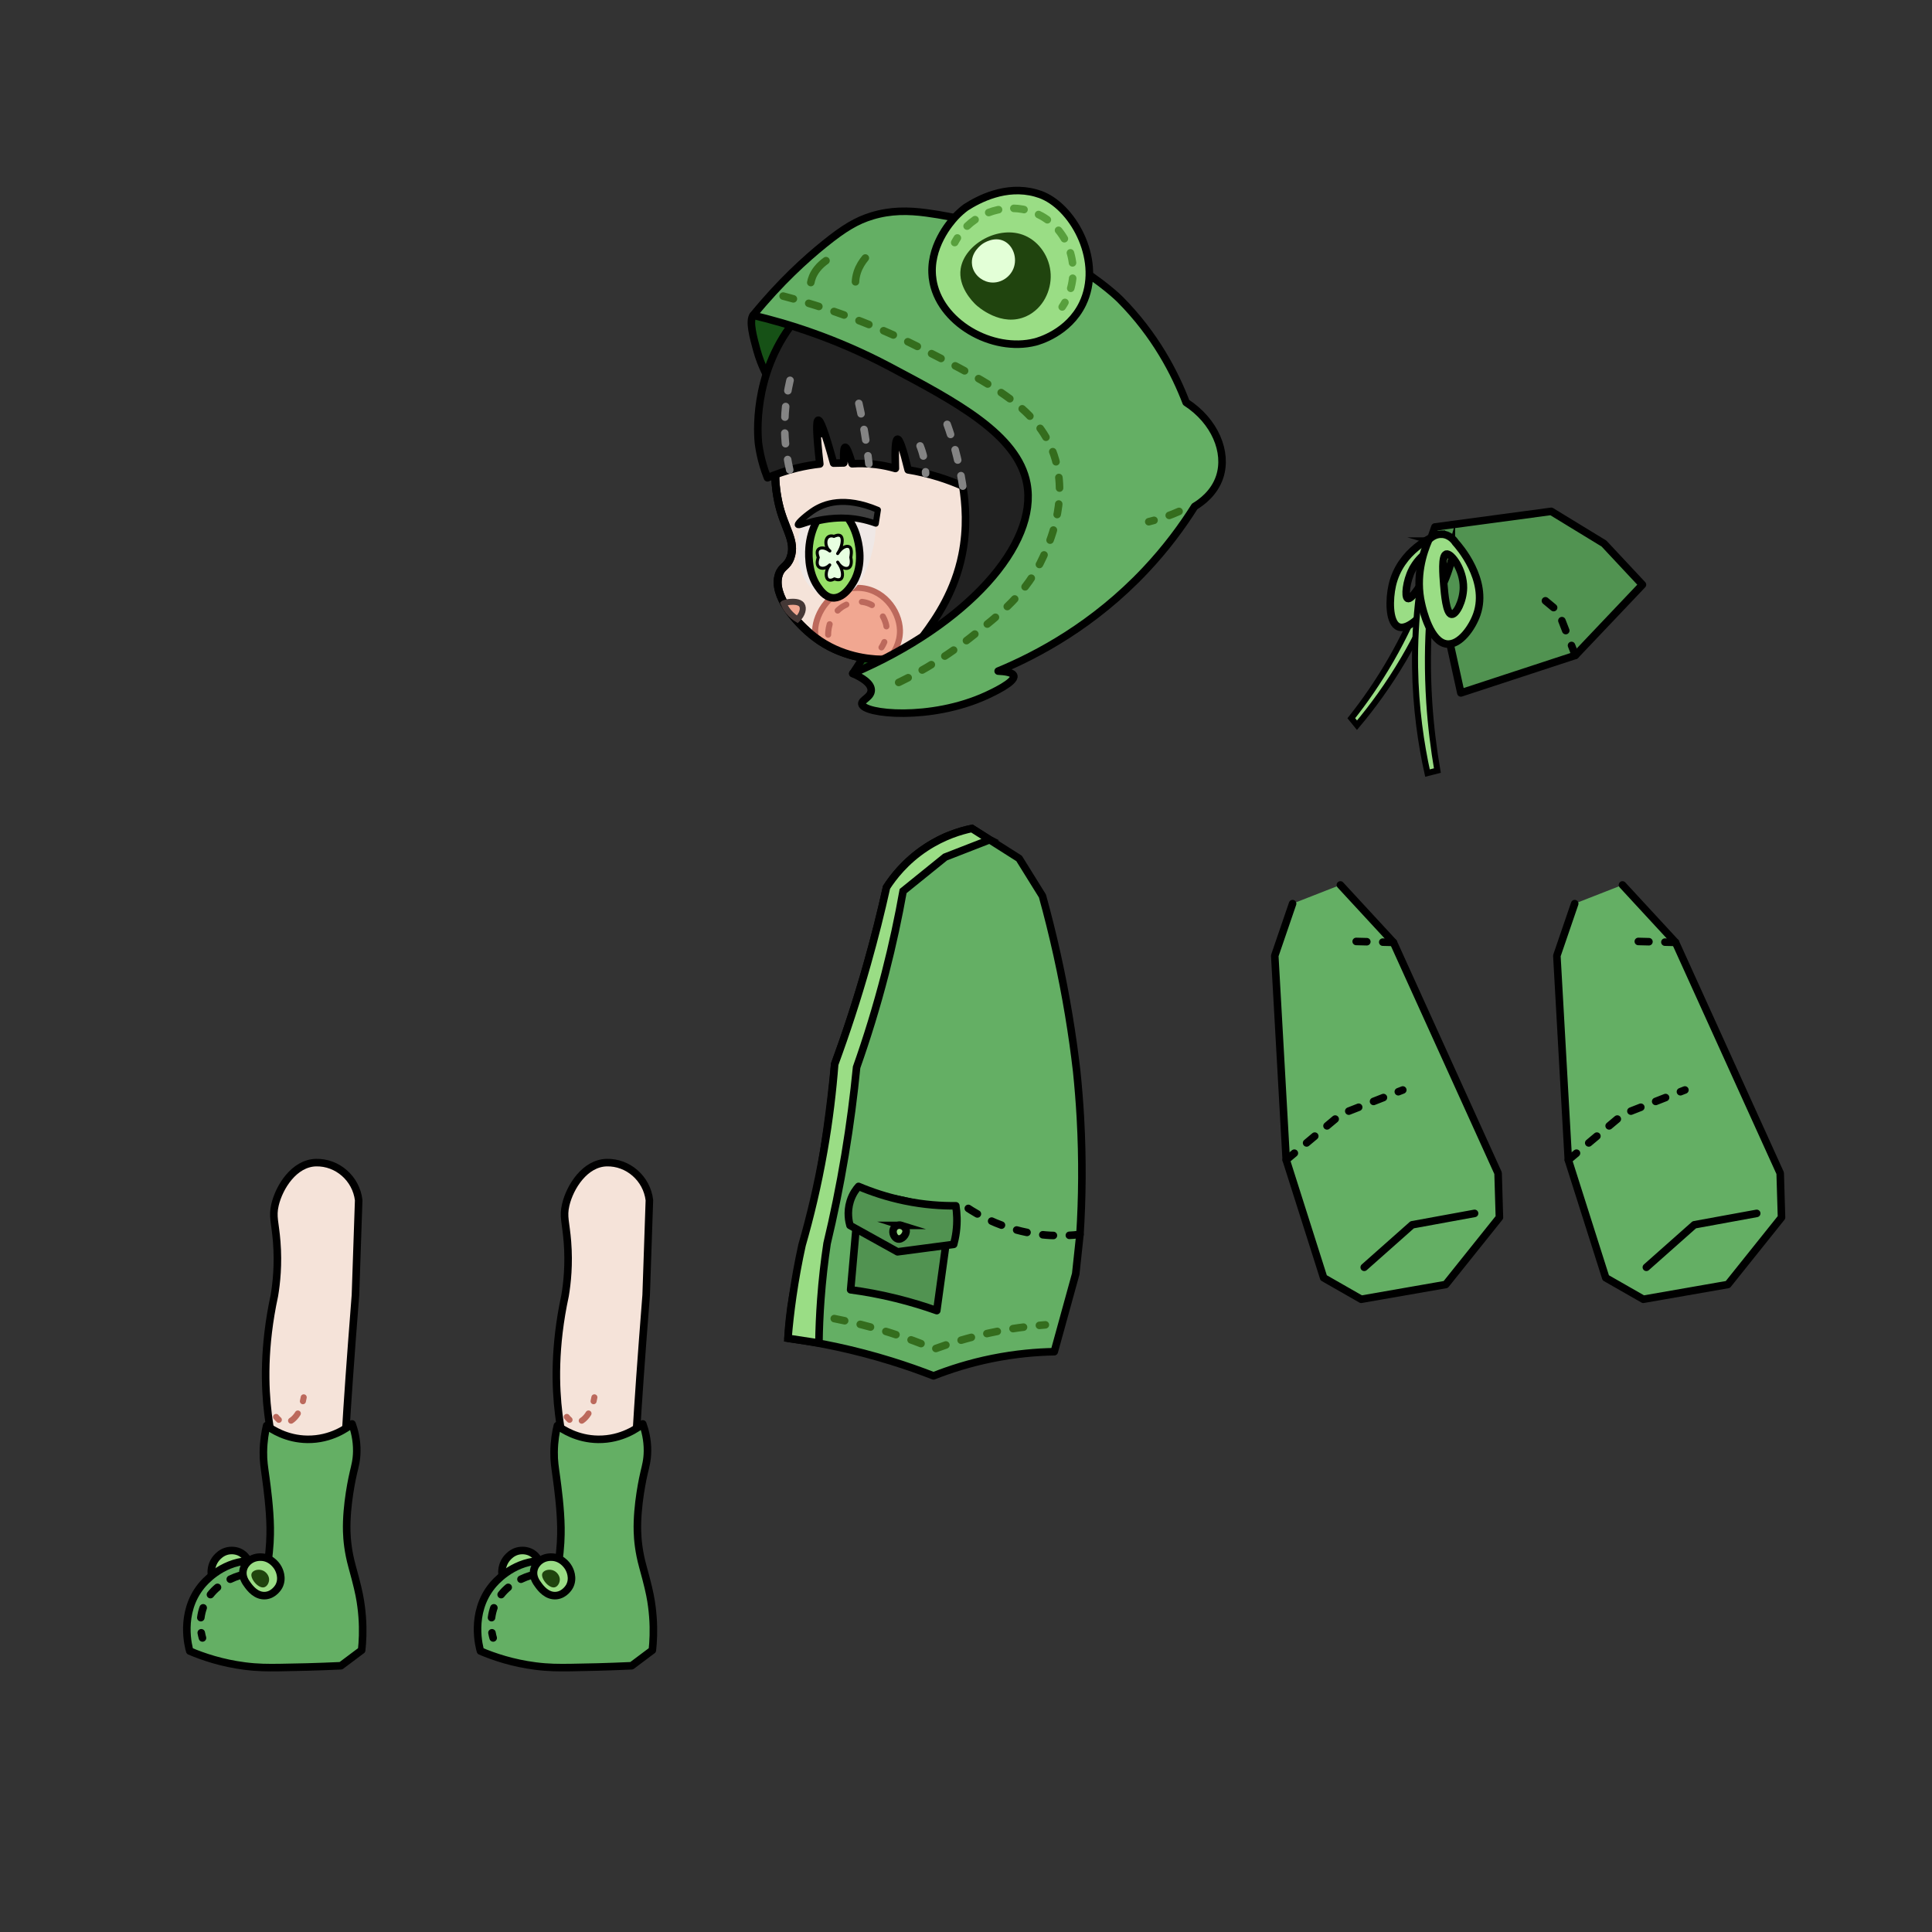 <?xml version="1.0" encoding="UTF-8"?>
<svg id="CharacterSide" xmlns="http://www.w3.org/2000/svg" viewBox="0 0 640 640">
  <rect x="0" y="0" width="640" height="640" fill="#333333" stroke="none"/>
  <defs>
    <style>
      .cls-1 {
        stroke-dasharray: 0 0 3.35 5.03;
      }

      .cls-1, .cls-2, .cls-3, .cls-4, .cls-5, .cls-6, .cls-7, .cls-8, .cls-9, .cls-10, .cls-11, .cls-12, .cls-13, .cls-14, .cls-15, .cls-16, .cls-17 {
        stroke: #000;
      }

      .cls-1, .cls-2, .cls-18, .cls-11, .cls-12, .cls-19, .cls-20, .cls-21, .cls-22, .cls-23, .cls-16, .cls-24, .cls-25, .cls-26 {
        fill: none;
      }

      .cls-1, .cls-4, .cls-18, .cls-7, .cls-9, .cls-10, .cls-11, .cls-12, .cls-19, .cls-20, .cls-13, .cls-14, .cls-21, .cls-15, .cls-22, .cls-23, .cls-16, .cls-17, .cls-24, .cls-25, .cls-26 {
        stroke-linecap: round;
        stroke-linejoin: round;
      }

      .cls-1, .cls-4, .cls-5, .cls-7, .cls-8, .cls-9, .cls-10, .cls-11, .cls-12, .cls-19, .cls-14, .cls-21, .cls-15, .cls-22, .cls-23, .cls-25, .cls-26 {
        stroke-width: 2.5px;
      }

      .cls-2, .cls-3, .cls-5, .cls-6, .cls-8, .cls-27, .cls-28 {
        stroke-miterlimit: 10;
      }

      .cls-2, .cls-3, .cls-16 {
        stroke-width: 2.64px;
      }

      .cls-3, .cls-8 {
        fill: #f5e3d9;
      }

      .cls-4 {
        fill: #64af64;
      }

      .cls-18, .cls-6, .cls-27, .cls-28, .cls-20, .cls-13, .cls-24 {
        stroke-width: 2px;
      }

      .cls-18, .cls-28, .cls-20, .cls-24 {
        stroke: #bc695c;
      }

      .cls-29 {
        fill: #ddc7bc;
      }

      .cls-5, .cls-6 {
        fill: #9add85;
      }

      .cls-7 {
        fill: #519351;
      }

      .cls-9 {
        fill: #97e068;
      }

      .cls-10 {
        fill: #165116;
      }

      .cls-30 {
        fill: #efe8e6;
      }

      .cls-27 {
        stroke: #443836;
      }

      .cls-27, .cls-28 {
        fill: #f1a791;
      }

      .cls-12, .cls-19, .cls-23, .cls-24, .cls-26 {
        stroke-dasharray: 0 0 3.52 5.29;
      }

      .cls-19 {
        stroke: #7a94dd;
      }

      .cls-31 {
        fill: #e3ffd7;
      }

      .cls-20 {
        stroke-dasharray: 0 0 3.3 4.4;
      }

      .cls-13 {
        fill: #3f3f3f;
      }

      .cls-14 {
        fill: #212121;
      }

      .cls-21 {
        stroke-dasharray: 0 0 3.4 5.1;
      }

      .cls-21, .cls-22 {
        stroke: #58a03d;
      }

      .cls-15 {
        fill: #fef495;
      }

      .cls-32 {
        fill: #20440e;
      }

      .cls-23 {
        stroke: #848484;
      }

      .cls-17 {
        fill: #e7ffe1;
      }

      .cls-25, .cls-26 {
        stroke: #346d1d;
      }
    </style>
  </defs>
  <path class="cls-29" d="M302.95,217.5c2.82-.94,5.64-1.87,8.46-2.81,2.86,1.72,5.72,3.44,8.59,5.15,.02,.76,.1,1.72,.37,2.8,.26,1.05,.62,1.92,.95,2.59-1.06,.7-3.99,2.44-8.12,2.4-4.08-.04-6.95-1.8-8-2.52-.02-.52-.07-1.08-.15-1.66-.36-2.49-1.26-4.5-2.11-5.96Z"/>
  <path class="cls-16" d="M302.37,217.63c1.59,2.96,2.58,5.23,2.69,5.83,.06,.29,.09,.58,.09,.58,.05,.44,.06,.82,.06,1.08"/>
  <path class="cls-16" d="M320,219.85c.02,.76,.1,1.72,.37,2.8,.26,1.05,.62,1.92,.95,2.59"/>
  <g>
    <path class="cls-18" d="M187.98,469.89c.31,.4,.62,.71,.91,.96"/>
    <path class="cls-20" d="M192.93,471.14c1.23-.78,2.41-2.28,3.24-4.34"/>
    <path class="cls-18" d="M196.85,464.69c.1-.42,.19-.85,.27-1.29"/>
  </g>
  <path class="cls-8" d="M187.19,429.18c-3.67,17.03-3.2,30.3-2.1,39.25,.69,5.6,2.35,14.9,3.85,22.81,2.61,13.69,4.3,20.18,2.96,29.63-.6,4.21-1.59,7.6-2.36,9.83,.23,1.58,.46,3.16,.69,4.74,.07,2.01,.15,4.02,.22,6.03,3.69,.29,6.81,.4,9.15,.44,5.99,.11,7.59-.22,8.89-1.33,1.9-1.63,2.25-4.21,2.37-5.04,.39-2.73-.48-4.92-.74-5.63-1.68-4.54-.54-8.23-.01-22.21,.16-4.21,.35-6.18,.39-8.76,.05-3.89-.19-6.75-.23-7.25-.28-4.32,.4-19.71,3.78-62.67l1.07-31.45c-.86-7.22-7.09-12.6-14.12-12.44-7.26,.16-12.22,8.09-13.6,13.99-.93,3.96,.07,5.83,.57,12.25,.59,7.5-.09,13.69-.78,17.81Z"/>
  <g>
    <path class="cls-18" d="M187.76,469.37c.31,.4,.62,.71,.91,.96"/>
    <path class="cls-20" d="M192.71,470.62c1.23-.78,2.41-2.28,3.24-4.34"/>
    <path class="cls-18" d="M196.63,464.17c.1-.42,.19-.85,.27-1.29"/>
  </g>
  <g>
    <path class="cls-5" d="M178.8,518.09c.38,2.18-.89,3.9-1.56,4.8-.71,.97-2.8,3.79-5.95,3.47-2.85-.29-4.3-2.93-4.37-3.07-1.48-2.8,.02-5.6,.26-6.03,.15-.28,1.82-3.26,5.2-3.61,.73-.07,2.83-.16,4.58,1.34,.34,.29,1.54,1.35,1.84,3.11Z"/>
    <path class="cls-32" d="M170.34,521.31c.09,1.05,.76,2.11,1.68,2.32,1.94,.44,4.74-2.99,4.09-4.62-.42-1.07-2.46-1.66-4.02-.79-.97,.55-1.87,1.72-1.76,3.09Z"/>
  </g>
  <path class="cls-4" d="M216.1,546.67c.3-2.74,.52-6.54,.18-11.08-.05-.65-.2-2.62-.61-5.2-.4-2.52-1.09-5.55-2.73-11.47-1.35-4.89-1.7-8.89-1.78-11.56-.26-8.91,2-18.63,2.22-19.56,.51-2.16,1.08-4.13,1.11-7.11,.04-3.81-.82-6.94-1.56-9-1.51,1.21-6.89,5.2-14.78,5.11-7-.08-11.87-3.34-13.52-4.56-.48,2.02-1.04,5.05-1.08,8.75-.04,3.09,.3,4.89,.78,8.44,.43,3.2,1.39,10.29,1.48,16.59,.04,2.73-.06,6.76-.81,11.72-1.54-.42-3.83-.86-6.58-.68-9.03,.58-14.59,7.24-15.41,8.25-7.39,9.13-4.17,20.58-3.85,21.63,4.59,1.95,10.76,4,18.24,4.96,4.29,.55,7.55,.55,11.6,.5,5.31-.07,12.15-.23,20.24-.6l6.84-5.13Z"/>
  <g>
    <path class="cls-11" d="M163.37,542.59c-.12-.41-.27-1-.4-1.71"/>
    <path class="cls-1" d="M162.83,535.87c.15-1.18,.44-2.44,.94-3.73,2.27-5.8,7.27-8.25,8.89-9.04,1.97-.96,3.86-1.47,5.51-1.72"/>
    <path class="cls-11" d="M180.68,521.14c.69-.02,1.29,0,1.76,.03"/>
  </g>
  <path class="cls-5" d="M176.8,520.28c-.38,2.18,.89,3.9,1.56,4.8,.71,.97,2.8,3.79,5.95,3.47,2.85-.29,4.3-2.93,4.37-3.07,1.48-2.8-.02-5.6-.26-6.03-.15-.28-1.82-3.26-5.2-3.61-.73-.07-2.83-.16-4.58,1.34-.34,.29-1.54,1.35-1.84,3.11Z"/>
  <path class="cls-32" d="M185.43,523.5c-.09,1.05-.76,2.11-1.68,2.32-1.94,.44-4.74-2.99-4.09-4.62,.42-1.07,2.46-1.66,4.02-.79,.97,.55,1.87,1.72,1.76,3.09Z"/>
  <g>
    <path class="cls-18" d="M91.68,469.89c.31,.4,.62,.71,.91,.96"/>
    <path class="cls-20" d="M96.64,471.14c1.23-.78,2.41-2.28,3.24-4.34"/>
    <path class="cls-18" d="M100.56,464.69c.1-.42,.19-.85,.27-1.29"/>
  </g>
  <path class="cls-8" d="M90.89,429.18c-3.67,17.03-3.2,30.3-2.1,39.25,.69,5.6,2.35,14.9,3.85,22.81,2.61,13.69,4.3,20.18,2.96,29.63-.6,4.21-1.59,7.6-2.36,9.83,.23,1.58,.46,3.16,.69,4.74,.07,2.01,.15,4.02,.22,6.03,3.69,.29,6.81,.4,9.15,.44,5.99,.11,7.59-.22,8.89-1.33,1.9-1.63,2.25-4.21,2.37-5.04,.39-2.73-.48-4.92-.74-5.63-1.68-4.54-.54-8.23-.01-22.21,.16-4.21,.35-6.18,.39-8.76,.05-3.89-.19-6.75-.23-7.25-.28-4.32,.4-19.71,3.78-62.67l1.07-31.45c-.86-7.22-7.09-12.6-14.12-12.44-7.26,.16-12.22,8.09-13.6,13.99-.93,3.96,.07,5.83,.57,12.25,.59,7.5-.09,13.69-.78,17.81Z"/>
  <g>
    <path class="cls-18" d="M91.46,469.37c.31,.4,.62,.71,.91,.96"/>
    <path class="cls-20" d="M96.42,470.62c1.23-.78,2.41-2.28,3.24-4.34"/>
    <path class="cls-18" d="M100.34,464.17c.1-.42,.19-.85,.27-1.29"/>
  </g>
  <g>
    <path class="cls-5" d="M82.51,518.09c.38,2.18-.89,3.9-1.56,4.8-.71,.97-2.8,3.79-5.95,3.47-2.85-.29-4.3-2.93-4.37-3.07-1.48-2.8,.02-5.6,.26-6.03,.15-.28,1.82-3.26,5.2-3.61,.73-.07,2.83-.16,4.58,1.34,.34,.29,1.54,1.35,1.84,3.11Z"/>
    <path class="cls-32" d="M74.05,521.31c.09,1.05,.76,2.11,1.68,2.32,1.94,.44,4.74-2.99,4.09-4.62-.42-1.07-2.46-1.66-4.02-.79-.97,.55-1.87,1.72-1.76,3.09Z"/>
  </g>
  <path class="cls-4" d="M119.8,546.67c.3-2.74,.52-6.54,.18-11.08-.05-.65-.2-2.62-.61-5.2-.4-2.52-1.09-5.55-2.73-11.47-1.35-4.89-1.7-8.89-1.78-11.56-.26-8.91,2-18.63,2.22-19.56,.51-2.16,1.08-4.13,1.11-7.11,.04-3.81-.82-6.94-1.56-9-1.51,1.21-6.89,5.2-14.78,5.11-7-.08-11.87-3.34-13.52-4.56-.48,2.02-1.04,5.05-1.08,8.75-.04,3.09,.3,4.89,.78,8.44,.43,3.2,1.39,10.29,1.48,16.59,.04,2.73-.06,6.76-.81,11.72-1.54-.42-3.83-.86-6.58-.68-9.03,.58-14.59,7.24-15.41,8.25-7.39,9.13-4.17,20.58-3.85,21.63,4.59,1.95,10.76,4,18.24,4.96,4.29,.55,7.55,.55,11.6,.5,5.31-.07,12.15-.23,20.24-.6l6.84-5.13Z"/>
  <g>
    <path class="cls-11" d="M67.07,542.59c-.12-.41-.27-1-.4-1.71"/>
    <path class="cls-1" d="M66.53,535.87c.15-1.18,.44-2.44,.94-3.73,2.27-5.8,7.27-8.25,8.89-9.04,1.97-.96,3.86-1.47,5.51-1.72"/>
    <path class="cls-11" d="M84.38,521.14c.69-.02,1.29,0,1.76,.03"/>
  </g>
  <path class="cls-5" d="M80.51,520.28c-.38,2.18,.89,3.9,1.56,4.8,.71,.97,2.8,3.79,5.95,3.47,2.85-.29,4.3-2.93,4.37-3.07,1.48-2.8-.02-5.6-.26-6.03-.15-.28-1.82-3.26-5.2-3.61-.73-.07-2.83-.16-4.58,1.34-.34,.29-1.54,1.35-1.84,3.11Z"/>
  <path class="cls-32" d="M89.13,523.5c-.09,1.05-.76,2.11-1.68,2.32-1.94,.44-4.74-2.99-4.09-4.62,.42-1.07,2.46-1.66,4.02-.79,.97,.55,1.87,1.72,1.76,3.09Z"/>
  <path class="cls-4" d="M293.68,293.94c-1.86,8.39-4.06,17.17-6.66,26.27-3.29,11.54-6.85,22.32-10.52,32.31-.67,7.07-1.52,14.38-2.59,21.91-1.95,13.71-4.39,26.59-7.12,38.56-1.59,4.72-3.11,10.27-4.21,16.55-.88,5-1.34,9.63-1.56,13.78,10.33,1.4,21.88,3.73,34.22,7.56,4.94,1.53,9.61,3.18,14,4.89,5.32-2.1,11.89-4.24,19.56-5.78,7.74-1.55,14.68-2.12,20.44-2.22l7.11-25.78c.47-4.35,.93-8.71,1.4-13.06,.75-11.87,.91-24.79,.15-38.59-.3-5.35-.72-10.53-1.24-15.54-1.39-11.97-3.46-24.85-6.47-38.43-1.51-6.81-3.14-13.33-4.87-19.57-2.58-4.14-5.15-8.29-7.73-12.43-5.21-3.31-10.42-6.62-15.63-9.92-2.02,.4-4.77,1.09-7.88,2.37-1.77,.73-7.29,3.13-12.97,8.34-2.11,1.94-4.85,4.81-7.44,8.79Z"/>
  <path class="cls-5" d="M327.85,278.18l-14.75,5.74c-4.64,3.75-9.28,7.51-13.93,11.26-1.53,8.58-3.47,17.7-5.93,27.26-2.9,11.26-6.13,21.64-9.48,31.11-.9,9.17-2.15,18.9-3.85,29.11-1.73,10.39-3.75,20.16-5.93,29.26-.87,5.76-1.59,11.95-2.07,18.52-.37,5.03-.57,9.86-.63,14.45-3.42-.52-6.84-1.04-10.26-1.56,.36-4.38,.87-8.98,1.56-13.78,.87-6.08,1.94-11.8,3.11-17.11,2.68-9.29,5.19-19.7,7.19-31.12,1.81-10.3,2.94-19.95,3.62-28.79,3.78-10.3,7.45-21.43,10.81-33.35,2.46-8.72,4.57-17.15,6.36-25.24,2.11-3.28,6.18-8.68,13.06-13.19,5.95-3.89,11.6-5.55,15.22-6.31,1.96,1.24,3.92,2.49,5.88,3.73Z"/>
  <path class="cls-12" d="M357.75,408.92c-4.99,.6-13.33,.93-22.96-2.04-7.05-2.17-12.42-5.36-16-7.91"/>
  <path class="cls-7" d="M314.74,401.99c-4.48-1.53-9.49-2.99-14.98-4.19-5.43-1.19-10.52-1.95-15.16-2.42-.94,10.63-1.88,21.25-2.82,31.88,4.66,.62,9.73,1.53,15.12,2.87,4.86,1.2,9.34,2.58,13.42,4.03,1.48-10.72,2.95-21.44,4.43-32.16Z"/>
  <path class="cls-7" d="M316.63,399.43c.35,2.22,.57,5.23,.11,8.72-.2,1.51-.5,2.88-.82,4.07-6.2,.82-12.4,1.64-18.6,2.46-5.25-2.91-10.5-5.83-15.75-8.74-.32-1.11-1.09-4.31,.07-8.03,.76-2.44,2.01-4.06,2.77-4.9,4.19,1.78,9.35,3.55,15.35,4.79,6.41,1.32,12.15,1.68,16.88,1.63Z"/>
  <path class="cls-5" d="M298.64,405.93c.63,.2,1.38,.79,1.51,1.63,.22,1.45-1.46,3.28-2.84,2.82-1.01-.33-1.84-1.87-1.35-3.19,.44-1.19,1.74-1.56,2.69-1.26Z"/>
  <g>
    <path class="cls-4" d="M428.19,299.34c-1.97,5.75-3.94,11.51-5.91,17.26,1.27,22.55,2.53,45.11,3.8,67.66,4.13,13.01,8.27,26.02,12.4,39.03,4.15,2.37,8.3,4.74,12.44,7.11,9.33-1.63,18.67-3.26,28-4.89,5.93-7.41,11.85-14.81,17.78-22.22l-.44-14.67c-11.56-25.48-23.11-50.96-34.67-76.44-5.86-6.34-11.71-12.69-17.57-19.03"/>
    <path class="cls-11" d="M451.92,419.81c5.29-4.69,10.59-9.39,15.88-14.08,6.89-1.26,13.78-2.52,20.67-3.78"/>
    <path class="cls-12" d="M426.07,384.26c6.06-5.06,12.12-10.13,18.18-15.19,6.81-2.67,13.63-5.33,20.44-8"/>
    <path class="cls-12" d="M461.58,312.18c-5.78-.15-11.56-.3-17.33-.44"/>
  </g>
  <g>
    <path class="cls-4" d="M521.64,299.34c-1.97,5.75-3.94,11.51-5.91,17.26,1.27,22.55,2.53,45.11,3.8,67.66,4.13,13.01,8.27,26.02,12.4,39.03,4.15,2.37,8.3,4.74,12.44,7.11,9.33-1.63,18.67-3.26,28-4.89,5.93-7.41,11.85-14.81,17.78-22.22l-.44-14.67c-11.56-25.48-23.11-50.96-34.67-76.44-5.86-6.34-11.71-12.69-17.57-19.03"/>
    <path class="cls-11" d="M545.38,419.81c5.29-4.69,10.59-9.39,15.88-14.08,6.89-1.26,13.78-2.52,20.67-3.78"/>
    <path class="cls-12" d="M519.53,384.26c6.06-5.06,12.12-10.13,18.18-15.19,6.81-2.67,13.63-5.33,20.44-8"/>
    <path class="cls-12" d="M555.04,312.18c-5.78-.15-11.56-.3-17.33-.44"/>
  </g>
  <path class="cls-7" d="M473.19,180.73c3.58,16.27,7.16,32.54,10.74,48.81,12.64-4.15,25.28-8.3,37.93-12.44,7.41-7.8,14.81-15.6,22.22-23.41-4.25-4.54-8.49-9.09-12.74-13.63-5.83-3.56-11.65-7.11-17.48-10.67-12.84,1.73-25.69,3.45-38.53,5.18-.71,2.05-1.42,4.1-2.14,6.15Z"/>
  <path class="cls-12" d="M521.86,217.1c-1.88-4.84-3.75-9.68-5.63-14.52-1.46-1.21-2.91-2.42-4.37-3.63"/>
  <g>
    <path class="cls-6" d="M481.03,180.66c-2.97,10.51-7.83,23.65-16.01,37.61-5.1,8.7-10.48,15.99-15.5,21.97-.63-.77-1.25-1.55-1.88-2.32,4.36-5.5,8.9-11.98,13.22-19.5,8.39-14.61,13.23-28.42,16.11-39.5,1.35,.58,2.71,1.17,4.06,1.75Z"/>
    <path class="cls-5" d="M481.78,180.98c-.75,4.59-2.64,12.68-7.91,19.35-1.16,1.47-7.44,9.43-11.03,7.08-2.77-1.82-2.67-8.96-1.63-13.53,2.66-11.67,13.7-16.23,14.77-16.65,.54,.37,1.09,.73,1.65,1.1,1.39,.92,2.78,1.8,4.15,2.65Zm-14,7.74c-1.93,3.82-2.48,8.9-1.49,9.51,1.16,.72,4.43-4.67,5.89-7.08,1.57-2.59,4.77-7.87,3.99-9.07-.79-1.21-5.79,1.5-8.38,6.64Z"/>
    <path class="cls-6" d="M473.23,179c-2.52,10.91-4.72,25.23-4.47,42.01,.21,13.67,2,25.54,4.11,35.08,1.09-.28,2.19-.55,3.28-.83-1.21-6.98-2.17-14.57-2.7-22.7-1.3-20.27,.49-38.12,3.17-52.59-1.13-.32-2.26-.64-3.4-.97Z"/>
    <path class="cls-5" d="M477.49,176.96c3.01,.05,4.6,2.62,4.69,2.77,.98,1.07,10.95,12.34,7.07,23.68-1.52,4.44-5.65,10.34-9.91,9.93-5.52-.53-8.01-11.32-8.46-13.32-2.08-9.04,.55-16.94,2.42-21.2,.23-.26,1.76-1.9,4.19-1.87Zm1.6,6.6c-1.61,.45-1.07,6.95-.81,10.13,.25,2.97,.79,9.61,2.56,9.81,1.5,.17,3.88-4.35,3.94-8.79,.08-5.97-4.06-11.6-5.69-11.15Z"/>
  </g>
  <path class="cls-26" d="M276.36,436.8c5.71,1.11,11.98,2.63,18.67,4.74,5.28,1.67,10.13,3.49,14.52,5.33,5.25-1.93,11.4-3.83,18.37-5.33,6.74-1.45,12.94-2.25,18.37-2.67"/>
  <path class="cls-10" d="M249.49,104.45c-1.42,1.85,.05,7.25,1.19,11.41,1.54,5.65,3.94,9.72,5.11,11.56,9.35,14.63,33.29,32,39.48,47.56,3.43,8.63,4,23.19-12.78,48.14,33.7-8.78,57.46-33.63,58.05-57.61,1.15-46.41-84.97-68.97-91.05-61.05Z"/>
  <g>
    <path class="cls-3" d="M257.99,166.98c1.83,8.09,5.81,12.22,3.87,17.72-1.11,3.13-2.9,2.79-3.85,5.63-2.32,6.94,5.94,16.24,11.85,20.74,8.85,6.74,18.42,7.29,21.93,7.45,11.44,.5,20.02-3.81,23.7-5.97,12.44-17.77,13-40,2.07-54.22-16.31-21.22-53.26-18.21-59.32-7.36-2.75,4.93-.66,14.21-.25,16.01Z"/>
    <path class="cls-28" d="M298.12,208.79c.1,4.32-2.13,7.57-3.17,8.89-2.7,.44-7.7,.88-13.57-.82-5.39-1.56-9.14-4.23-11.2-5.94-.11-.59-.19-1.31-.16-2.13,.17-5.59,5.15-14.05,14.05-14.05,8.36,0,13.89,7.46,14.05,14.05Z"/>
    <path class="cls-24" d="M274.34,210.25c-.01-.45-.09-5.85,4.33-9,.58-.41,4.34-2.99,8.78-1.44,4.94,1.72,6.05,6.93,6.11,7.22,.76,3.85-1.14,6.83-1.56,7.44"/>
    <path class="cls-2" d="M257.99,166.98c1.83,8.09,5.81,12.22,3.87,17.72-1.11,3.13-2.9,2.79-3.85,5.63-2.32,6.94,5.94,16.24,11.85,20.74,8.85,6.74,18.42,7.29,21.93,7.45,11.44,.5,20.02-3.81,23.7-5.97,12.44-17.77,13-40,2.07-54.22-16.31-21.22-53.26-18.21-59.32-7.36-2.75,4.93-.66,14.21-.25,16.01Z"/>
    <path class="cls-30" d="M265.48,174.38c-.56,1.6-1.48,4.81-1.21,8.87,.09,1.42,.5,7.55,4.54,11.61,3.15,3.17,7.25,3.83,10.5,2.61,6.83-2.55,9.18-12.8,9.9-15.92,.76-3.3,.9-6.17,.91-8.09-3.01-1.12-7.53-2.3-13.03-1.98-4.86,.28-8.83,1.64-11.61,2.9Z"/>
    <path class="cls-9" d="M270.57,172.55c-.96,1.81-2.06,4.5-2.46,7.96-.23,2.01-.73,8.67,2.73,13.7,.87,1.26,2.39,3.48,4.75,3.81,4.44,.63,7.58-6.01,7.77-6.42,2.68-5.84,.91-12.23,.5-13.7-.85-3.06-2.16-5.19-3.03-6.39-1.45-.05-3.04-.02-4.75,.13-2.02,.18-3.87,.51-5.52,.91Z"/>
    <path class="cls-13" d="M264.27,173.86c-.24-.68,3.3-3.59,5.45-4.96,3.19-2.02,9.81-4.76,21.1,0-.24,1.52-.47,3.04-.71,4.57-3.79-1.36-7-1.81-9.29-1.96-6.05-.38-11.24,1.01-11.81,1.17-2.76,.76-4.58,1.64-4.75,1.17Z"/>
    <path class="cls-17" d="M274.91,182.51c-1.37-1.04-1.64-3.13-.99-4.18,.46-.75,1.41-1.02,2.33-.64,.23-.11,1.7-.83,2.37-.03,.71,.84,.49,3.32-1.14,5.72,1.48-2.36,3.37-2.86,4.11-2.04,.78,.86,.27,3.15,.25,3.27,.29,1.25,.22,2.56-.33,3.2-.79,.93-2.72,.63-4.02-1.6,1.67,2.11,1.93,4.53,1.26,5.4-.65,.86-2.16,.23-2.34,.15-.85,.53-1.79,.62-2.28,.06-.68-.77-.65-2.97,.74-4.68-1.62,1.58-3.4,1.3-3.95,.24-.51-.98,.08-2.53,.14-2.7-.14-.37-.58-1.59-.2-2.38,.48-.98,2.19-1.2,4.02,.22Z"/>
    <path class="cls-27" d="M259.58,199.89c.49-.2,1.26-.45,2.22-.51,.78-.05,2.99-.19,3.8,1,.74,1.09,.25,3.17-1.46,4.78-.78-.47-1.88-1.26-2.92-2.52-.83-1.01-1.34-2-1.65-2.74Z"/>
  </g>
  <path class="cls-15" d="M344.15,182.36c.56,2.32,1.04,5.11,1.19,8.3,.24,5.46-.59,10.04-1.48,13.33,1.2-.69,3.42-2.19,5.22-4.93,1.86-2.82,2.33-5.55,2.48-6.93,.32-3.39,.47-7.39,.19-11.85-.29-4.67-.99-8.78-1.78-12.22-.9,2.92-1.44,5.31-1.78,7-.41,2.06-.64,3.74-1.95,5.42-.72,.92-1.51,1.51-2.08,1.88Z"/>
  <path class="cls-19" d="M339.72,97.09c4.87,2.54,18.5,10.45,26.67,27.26,10.34,21.28,4.37,41.28,2.96,45.63"/>
  <path class="cls-19" d="M350.38,129.68c3.31,7.84,7.17,19.95,7.11,34.96-.02,6.51-.78,12.29-1.78,17.19"/>
  <g>
    <path class="cls-14" d="M318.93,161.04c.93,5.69,1.59,13.79-.25,22.81-4.8,23.63-22.83,34.68-20.31,39.88,1.42,2.91,9.13,.48,18.34-2.25,11.69-3.47,20.65-8.05,26.41-11.41,2.54-1.28,34.57-17.99,38.22-52,3.57-33.27-22.15-63.03-52-70.67-24.98-6.39-55.21,2.09-68.89,22.67-11.84,17.81-9.15,37.11-9.15,37.11,.65,4.67,1.89,8.46,2.94,11.1,2.81-1.2,6.06-2.35,9.72-3.24,2.73-.66,5.28-1.09,7.61-1.34-1.19-10.46-1.18-14.33-.54-14.51,.66-.19,2.16,3.5,5.11,14.23,1.13-.02,2.25-.04,3.38-.07-.16-4.14,.12-5.12,.43-5.2,.32-.08,.96,.78,2.34,5.48,2.27-.15,4.92-.13,7.86,.23,2.4,.3,4.57,.78,6.46,1.33-.2-6.34,.02-9.58,.68-9.71,.69-.14,1.87,3.25,3.54,10.17,3.1,.5,6.54,1.27,10.23,2.42,2.86,.9,5.49,1.91,7.87,2.96Z"/>
    <path class="cls-23" d="M318.93,161.04c-.74-4.83-1.88-10.19-3.63-15.85-.59-1.91-1.21-3.73-1.84-5.46"/>
    <path class="cls-23" d="M261.61,155.67c-.62-2.66-1.16-5.73-1.45-9.14-.78-9.27,.6-17.04,1.97-22.22"/>
    <path class="cls-23" d="M284.5,133.63c.92,4.07,1.76,8.47,2.46,13.19,.35,2.34,.63,4.62,.87,6.83"/>
    <path class="cls-23" d="M304.79,147.71c.43,1.07,.88,2.41,1.23,4,.43,1.98,.57,3.74,.6,5.13"/>
  </g>
  <g>
    <path class="cls-4" d="M249.49,104.45c8.99-11.03,17.5-18.7,23.7-23.7,6.5-5.24,10.66-7.71,15.73-9.24,6.16-1.86,11.9-1.81,18.05-.98,41.07,5.53,64,28.59,64,28.59,11.76,11.82,18.28,24.61,21.95,34.19,9.5,6.15,13.81,16.43,11.12,24.64-1.78,5.46-6.19,8.55-8.29,9.81-4.13,6.57-9.45,13.82-16.28,21.07-17.14,18.21-35.89,28.12-48.82,33.48,2.22,.1,4.9,.43,5.18,1.57,.52,2.1-7.32,5.71-8.96,6.47-18.62,8.58-40.91,6.21-41.38,2.83-.19-1.34,3.14-2.2,3.11-4.59-.03-2.25-3.01-4.12-6.11-5.49,37.95-16.24,61.5-42.69,57.67-62.95-3.07-16.24-23.47-27.03-45.55-38.72-17.99-9.52-34.18-14.38-45.12-16.98Z"/>
    <path class="cls-5" d="M308.94,92.32c-1.43-10.37,5.84-18.68,7.5-20.48,.54-.58,1.16-1.19,1.86-1.81,.58-.51,1.15-.96,1.68-1.35,4.17-2.67,13.17-7.48,23.07-4.75,1.3,.36,2.17,.72,2.39,.82,10.62,4.54,19.84,22.17,13.17,35.91-4.68,9.65-14.67,12.37-15.64,12.62-14.3,3.65-32.05-6.5-34.04-20.95Z"/>
    <path class="cls-32" d="M318.24,88.99c-.94,6.01,3.93,10.93,5.07,12,.39,.37,8.39,7.68,16.8,3.72,5.39-2.54,8.19-8.4,7.94-13.86-.25-5.6-3.7-10.7-8.49-12.78-8.56-3.73-20.04,2.73-21.32,10.92Z"/>
    <g>
      <path class="cls-22" d="M316.25,80.35c.28-.52,.57-1.03,.89-1.52"/>
      <path class="cls-21" d="M320.37,74.9c6.58-6.27,16.74-7.82,24.72-3.3,9.04,5.13,12.77,16.61,8.8,26.28"/>
      <path class="cls-22" d="M352.78,100.18c-.28,.51-.59,1.01-.92,1.5"/>
    </g>
    <path class="cls-31" d="M322.02,87.81c-.64-4.1,3.03-6.72,3.44-7.01,.4-.28,3.81-2.55,7.09-.97,3.1,1.49,4.51,5.65,3.2,9.04-1.22,3.17-4.67,5.26-8.1,4.61-2.71-.52-5.18-2.7-5.64-5.67Z"/>
    <path class="cls-26" d="M259.42,98.08c19.66,5.15,35.05,11.88,45.78,17.33,23.71,12.04,39.7,20.16,44.44,36.89,4.03,14.21-2.03,27.64-4,32-5.53,12.25-14.31,19.15-24.44,27.11-9.93,7.8-19.19,12.69-25.53,15.62"/>
    <path class="cls-26" d="M390.58,169.41c-1.36,.61-2.85,1.21-4.46,1.78-1.98,.69-3.86,1.23-5.58,1.64"/>
    <path class="cls-25" d="M273.62,86.35c-.89,.63-2,1.54-2.96,2.77-1.38,1.76-1.88,3.41-2.07,4.48"/>
    <path class="cls-25" d="M286.65,85.47c-.92,1.1-2.01,2.68-2.67,4.69-.39,1.2-.55,2.29-.59,3.2"/>
  </g>
</svg>